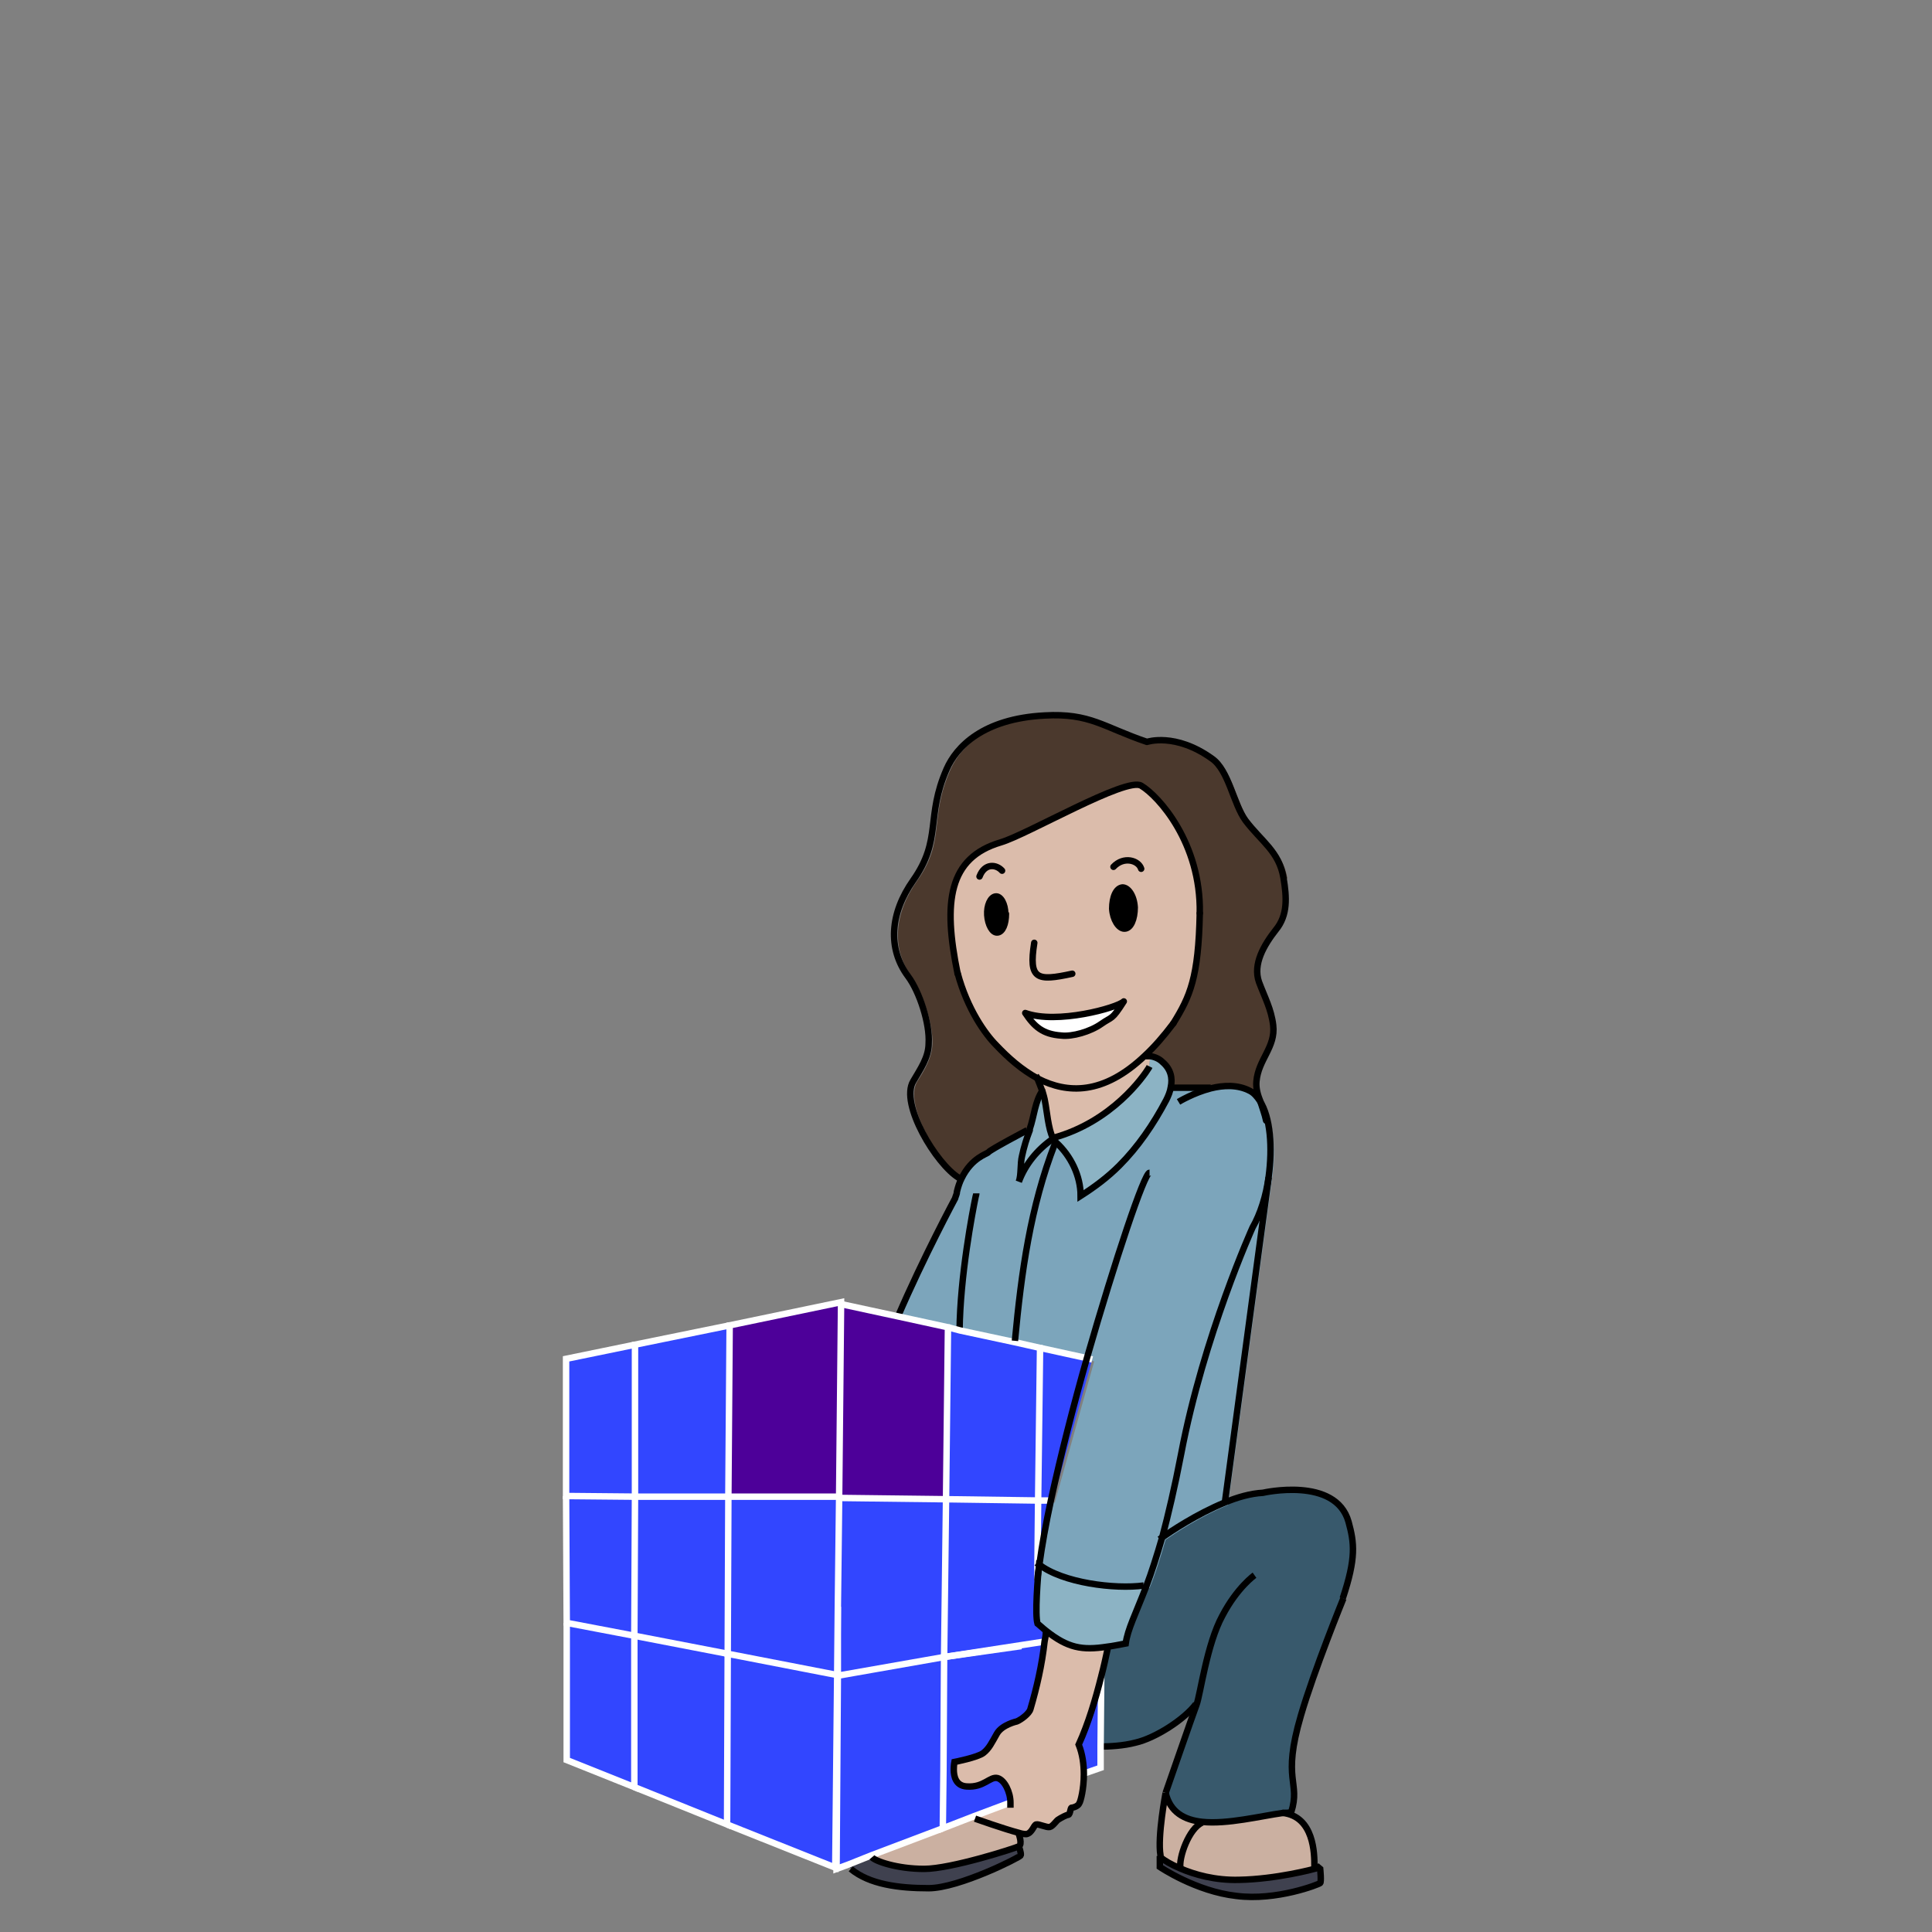<?xml version="1.0" encoding="UTF-8"?><svg id="Layer_5" xmlns="http://www.w3.org/2000/svg" width="300" height="300" viewBox="0 0 300 300"><rect x="0" y="0" width="300" height="300" fill="#808080" stroke="none"/><defs><style>.cls-1{stroke-linecap:round;stroke-linejoin:round;}.cls-1,.cls-2{stroke:#000;}.cls-1,.cls-2,.cls-3{fill:none;}.cls-2,.cls-3{stroke-miterlimit:10;}.cls-3{stroke:#fff;}.cls-4,.cls-5,.cls-6,.cls-7,.cls-8,.cls-9,.cls-10,.cls-11,.cls-12,.cls-13,.cls-14{stroke-width:0px;}.cls-5{fill:#4b392d;}.cls-6{fill:#4d0099;}.cls-7{fill:#38596c;}.cls-8{fill:#3f414f;}.cls-9{fill:#cbb0a1;}.cls-10{fill:#dbbcab;}.cls-11{fill:#8cb3c4;}.cls-12{fill:#3246ff;}.cls-13{fill:#7ca5bb;}.cls-14{fill:#fff;}</style></defs><path class="cls-7" d="m185.7,264.6c-1.9,2.4-6.3,5.3-9.4,6-1.9.4-4.1.6-5.4.6v-11c0,0,0,0,0,0,.4-1.4.7-2.9,1-4.3h0c.9-.3,1.8-.4,2.9-.7.3-2.2,1.5-4.5,3.2-8.9.8-2,1.6-4.5,2.5-7.7,1.3-.9,5.3-3.6,9.7-5.4,1.9-.8,4-1.4,5.9-1.5,0,0,11.3-2.6,13.3,4.5.9,3.3,1.2,5.6-.9,11.9,0,0-4.6,11.3-6.6,18.2-3,10.2,0,10.2-1.5,15-.4,0-.7,0-1.2.1-3.6.5-8.6,1.9-12.6,1.4-2.8-.3-4.9-1.5-5.7-4.5,0,0,4.2-12.2,4.8-13.7Z"/><path class="cls-8" d="m205,290.1s.2,2,0,2.2c-.2.2-6.8,2.8-13,2-6.3-.7-11.9-4.5-11.9-4.5v-1.7c.1.1.2.2.2.3.6.5,1.6,1.1,3,1.7h0c2.3,1,5.5,1.9,9.2,1.8,5.8-.1,11.7-1.7,11.7-1.7,0,0,0-.2,0-.5h.2l.6.5Z"/><path class="cls-9" d="m199.2,281.5c5,.5,5.1,6.5,5,8.2,0,.3,0,.5,0,.5,0,0-5.9,1.6-11.7,1.7-3.6,0-6.9-.8-9.2-1.8h0c-.3-1.6,1.2-6.2,3.4-7.1h0c3.9.4,9-1,12.6-1.5Z"/><path class="cls-5" d="m199.4,136.4c.5,3,.6,5.8-1.2,8.1-1.8,2.3-3.7,5.3-2.6,8.1.8,2.3,1.9,4.2,2.2,6.7.4,3.4-2.2,5.3-2.6,8.7-.1,1.1.2,2.1.6,3.1-.4-.7-.9-1.2-1.5-1.5-1.9-1-4.1-.9-6.1-.4h0c0,0-6,0-6,0h-.1c.2-1.4,0-2.9-1.3-4-.5-.4-1.2-.7-1.9-.9-.2,0-.4,0-.7,0l-.2-.2c1.4-1.3,2.9-3,4.4-5,2.6-4.2,3.9-7,4.1-17.1.2-10.9-6.4-18.2-9.1-19.8-2.3-1.4-17.7,7.6-21.8,8.8-8.1,2.4-9,9.2-6.7,20.4,1.5,5.6,4.3,9.5,6,11.2,1.8,1.9,3.9,3.8,6.5,5.2.3.7.5,1.3.7,1.8h0c-1.2,1.7-1.3,4.1-2,6,0,0,0,.1,0,.2h-.2c0,0-5.7,3-6,3.3-.2.3-2.6.8-4.2,4.1h-.2c-3.5-2.3-9.2-11.6-7.1-15.2,1.2-1.9,2.3-3.7,2.4-5.9.1-3-1.5-8-3.2-10.4-3.2-4.3-2.8-9.8.8-14.9,4.5-6.3,1.8-9.7,5.2-17.3,1.5-3.4,5.6-7.8,15.2-8.3,7.1-.4,9.2,1.9,15.9,4.1,0,0,4.5-1.5,10.1,2.6,2.6,1.9,3.3,7,5.2,9.6,2.5,3.3,5.2,4.8,5.9,8.9Z"/><path class="cls-9" d="m186.7,282.9h0c-2.1,1-3.7,5.6-3.4,7.2-1.4-.6-2.4-1.2-3-1.7,0-.1,0-.2,0-.3-.5-2.9.8-9.7.8-9.7.7,3,2.9,4.2,5.7,4.5Z"/><path class="cls-10" d="m161.2,167.5c-2.5-1.3-4.7-3.3-6.5-5.2-1.7-1.8-4.6-5.6-6-11.2-2.3-11.2-1.4-18,6.7-20.4,4.1-1.2,19.6-10.1,21.8-8.8,2.8,1.6,9.3,8.9,9.1,19.8-.2,10-1.5,12.9-4.1,17.1-1.5,2-3,3.7-4.4,5-6.5,6.3-12.1,6-16.6,3.6Zm13.5-23.3c.9,0,1.7-1.5,1.6-3.3,0-1.8-.9-3.2-1.9-3.1-.9,0-1.7,1.5-1.6,3.3,0,1.8.9,3.2,1.9,3.1Zm-3.6,14.8c1.6-1.2,1.6-.5,3.5-3.5-.9,1-10.4,3.6-15.3,1.8,1.3,2.1,2.7,3.2,5.6,3.5,1.7.1,4.5-.7,6.2-1.8Zm-16.1-14.3c.8,0,1.3-1.3,1.3-2.9,0-1.5-.8-2.8-1.5-2.7s-1.4,1.3-1.3,2.9.8,2.8,1.6,2.7Z"/><path class="cls-11" d="m178.4,165.8l.2-1.7c.7.1,1.4.4,1.9.9,1.3,1.1,1.6,2.5,1.3,3.9-.1.7-.4,1.4-.7,2-2,3.8-4.4,7.3-7.3,10.2-1.8,1.8-3.8,3.3-6,4.7,0-3.1-1.5-6.2-3.8-8.3-.2-.2-.4-.4-.6-.5l.2-.2c9.2-2.5,14.1-9.6,14.9-10.9Z"/><path class="cls-10" d="m178.6,164.1l-.2,1.7c-.8,1.3-5.7,8.4-14.9,10.9-.7-1.2-1-4.6-1.2-5.5-.1-.7-.3-1.3-.5-2h0c-.2-.6-.4-1.2-.7-1.8,4.5,2.3,10.1,2.6,16.6-3.6l.2.2c.2,0,.4,0,.7,0Z"/><path class="cls-11" d="m178,246.3c-1.7,4.4-2.9,6.7-3.2,8.9-1.1.2-2,.4-2.9.5-3.9.6-6.1.2-9.5-2.5-.4-.3-.8-.7-1.3-1.1-.4-1.4-.4-3.8,0-6.8h0c0-.8.2-1.6.3-2.5,3.7,2.9,11.8,3.9,16.3,3.3h.4Z"/><path class="cls-4" d="m176.2,140.9c0,1.8-.6,3.3-1.6,3.3-.9,0-1.8-1.4-1.9-3.1,0-1.8.6-3.2,1.6-3.3.9,0,1.8,1.3,1.9,3.1Z"/><path class="cls-14" d="m174.5,155.5c-1.9,3-1.8,2.3-3.5,3.5-1.7,1.2-4.5,2-6.2,1.8-2.9-.2-4.2-1.4-5.6-3.5,4.9,1.8,14.3-.8,15.3-1.8Z"/><path class="cls-10" d="m156.9,279.9c0-1.6-.9-3.5-2-3.8-1.3-.4-2.2,1.5-4.8,1.3-1.7-.1-2-1.5-2-2.6s.1-1.2.1-1.2c0,0,3.6-.7,4.5-1.4.9-.7,1.3-1.7,2.1-3s3.1-1.9,3.1-1.9c.7-.3,1.9-1.2,2.1-1.9,1-3.4,1.7-7,2.2-10.5,0-.5.1-1,.2-1.5h0c3.4,2.7,5.6,3,9.5,2.4h0c-.3,1.5-.6,3-1,4.4-.9,3.6-2,7.3-3.5,10.6.6,1.5.8,3.1.8,4.6,0,2.3-.5,4.2-.7,4.5-.2.5-1,.7-1.2.7-.2,0-.2,1-.5,1.1-.3,0-1.2.5-1.5.7-.3.1-.9,1.1-1.4,1.2s-1.7-.5-2.1-.4c-.4.1-.6,1.3-1.5,1.5-.2,0-.6,0-1.2-.2-2.3-.6-6.8-2.2-6.8-2.2l-.2-.4,5.6-2.1h0Z"/><path class="cls-12" d="m170.9,271.2v3.3s-2.6.9-2.6.9c0-1.4-.2-3-.8-4.6,1.4-3.3,2.6-7,3.5-10.6h0v11Z"/><path class="cls-12" d="m169.6,211.1l-6.1,21.9h-.2c1.5-6.9,3.5-14.7,5.6-22.1l.7.2Z"/><path class="cls-12" d="m161.5,209.3l7.3,1.6c-2.1,7.4-4.1,15.2-5.6,22.1h-2.1l.3-23.7Z"/><path class="cls-11" d="m163.5,176.7l-.2.2h0c-2.3,1.6-4.2,3.9-5.2,6.6.4-1.1.2-2.8.5-4,.3-1.4.7-2.7,1.2-4,0,0,0-.1,0-.2.7-2,.8-4.3,2-6,.2.7.4,1.3.5,2,.1.9.5,4.2,1.2,5.5Z"/><path class="cls-12" d="m161.2,233h2.1c-.8,3.6-1.4,7-1.8,10-.1,0-.2-.1-.3-.2v-9.7Z"/><path class="cls-12" d="m161.2,233v9.7c0,0,0,2.7,0,2.7h0c-.3,3.1-.3,5.4,0,6.9.5.4.9.8,1.3,1.1h0c0,.5-.1,1.1-.2,1.6l-15.6,2.4.3-24.5,14.3.2Z"/><path class="cls-12" d="m146.6,257.3l15.6-2.4c-.4,3.6-1.2,7.1-2.2,10.5-.2.7-1.4,1.6-2.1,1.9,0,0-2.3.5-3.1,1.9s-1.2,2.3-2.1,3c-.9.7-4.5,1.4-4.5,1.4,0,0-.1.5-.1,1.2h-1.6s.2-17.5.2-17.5Z"/><polygon class="cls-12" points="149.1 206.6 157.5 208.4 161.5 209.3 161.2 233 146.9 232.8 147.2 206.1 149.1 206.6"/><path class="cls-12" d="m161.1,242.7c0,0,.2.2.3.2-.1.9-.2,1.7-.3,2.5v-2.7Z"/><path class="cls-8" d="m158.2,286.7s.4,1,.3,1.4c-.1.3-9.6,5.1-14.3,5.1s-9.2-.6-12.1-3l-.3-.7,3.5-1.4v.3c.6.6,4.1,1.8,8.2,1.8s14-3.2,14.7-3.5Z"/><path class="cls-9" d="m158.2,284.8s.6,1.6,0,1.9c-.6.3-10.5,3.5-14.7,3.5s-7.6-1.2-8.1-1.8v-.3c-.1,0,11-4.3,11-4.3l4.9-1.9.2.4s4.5,1.6,6.8,2.2v.2Z"/><path class="cls-12" d="m156.9,279.9h0l-5.6,2.1-4.9,1.9v-9.1c0,0,1.7,0,1.7,0,0,1,.3,2.5,2,2.6,2.7.2,3.6-1.6,4.8-1.3,1.1.3,2,2.2,2,3.8Z"/><path class="cls-4" d="m156.2,141.9c0,1.6-.5,2.8-1.3,2.9s-1.5-1.2-1.6-2.7.5-2.8,1.3-2.9,1.5,1.2,1.5,2.7Z"/><path class="cls-13" d="m195.7,171c-.4-.7-.9-1.2-1.5-1.5-1.9-1-4.1-.9-6.1-.4h0c0,0-6,0-6,0h-.1c-.1.7-.4,1.3-.7,2-2,3.8-4.4,7.3-7.3,10.2-1.8,1.8-3.8,3.3-6,4.7,0-3.1-1.5-6.2-3.8-8.3-.2-.2-.4-.4-.6-.5h0c-2.3,1.6-4.2,3.9-5.2,6.6.4-1.1.2-2.8.5-4,.3-1.4.7-2.7,1.2-4h-.2c0,0-5.7,3-6,3.3-.2.3-2.6.8-4.2,4.1-.3.6-.5,1.2-.7,2,0,.4-.2.7-.3,1.1,0,0-4.9,9.1-8.9,18.4l7.8,1.7,1.9.4,8.4,1.9,4,.9,7.3,1.6.7.2-6.1,21.9h-.2c-.8,3.6-1.4,7-1.8,10,3.7,2.9,11.8,3.9,16.3,3.3h.4c.8-1.9,1.6-4.4,2.5-7.5,1.3-.9,5.3-3.6,9.7-5.4l6.8-50.5c.7-4.5.3-9.2-1.4-11.8Z"/><polygon class="cls-6" points="139.4 204.4 147.2 206.1 146.9 232.8 130.3 232.6 130.3 232.4 130.6 202.5 139.4 204.4"/><polygon class="cls-12" points="146.9 232.8 146.6 257.3 130.1 260.2 130.1 249.5 130.3 232.6 146.9 232.8"/><polygon class="cls-12" points="146.6 257.3 146.5 274.8 146.4 283.9 135.3 288.1 131.8 289.5 129.9 290.2 130.1 260.2 146.6 257.3"/><polygon class="cls-6" points="130.6 202.2 130.6 202.5 130.4 202.4 130.2 232.4 113.1 232.4 113.3 205.8 130.6 202.2"/><polygon class="cls-6" points="130.6 202.5 130.3 232.4 130.2 232.4 130.4 202.4 130.6 202.5"/><rect class="cls-12" x="130.2" y="232.4" width="0" height=".2"/><polygon class="cls-12" points="130.3 232.6 130.1 249.5 130.2 232.6 130.3 232.6"/><polygon class="cls-12" points="130.2 232.4 130.2 232.6 130.1 249.5 130 260.1 113 256.8 113.1 232.4 130.2 232.4"/><polygon class="cls-12" points="130 260.1 129.7 290 112.9 283.3 113 256.8 130 260.1"/><polygon class="cls-12" points="113.3 205.8 113.1 232.4 98.6 232.4 98.6 208.8 113.3 205.8"/><polygon class="cls-12" points="113.1 232.4 113 256.8 98.5 254 98.6 232.4 113.1 232.4"/><polygon class="cls-12" points="113 256.8 112.9 283.3 98.5 277.5 98.5 254 113 256.8"/><polygon class="cls-12" points="98.6 208.8 98.6 232.4 87.9 232.3 87.9 211 98.6 208.8"/><polygon class="cls-12" points="98.6 232.4 98.5 254 88 252 87.9 232.3 98.6 232.4"/><polygon class="cls-12" points="98.5 254 98.5 277.5 88 273.3 88 252 98.5 254"/><path class="cls-2" d="m170.9,271.2c1.3,0,3.5-.1,5.4-.6,3.1-.7,7.6-3.6,9.4-6"/><path class="cls-2" d="m159.5,175.5s-5.7,3-6,3.4c-.2.3-2.6.8-4.2,4.1-.3.6-.5,1.2-.7,2,0,.4-.2.7-.3,1.1,0,0-4.9,9.1-8.9,18.4"/><path class="cls-2" d="m151.6,185.3s0,.2-.1.5c-.5,2.4-2.4,12.3-2.5,20.8"/><polyline class="cls-3" points="146.4 283.9 135.3 288.1 131.8 289.5 129.9 290.2 130.1 260.2"/><polyline class="cls-3" points="156.9 279.9 151.3 282 146.4 283.9 146.5 274.8 146.6 257.3 158.6 255.6"/><polyline class="cls-3" points="162.4 254.9 162.2 254.9 146.6 257.3"/><polyline class="cls-3" points="171 260.2 170.9 271.2 170.9 274.5 168.3 275.4"/><polyline class="cls-3" points="161.1 245.4 161.1 242.7 161.2 233"/><polyline class="cls-3" points="161.5 209.3 168.8 210.9 169.6 211.1"/><polyline class="cls-3" points="163.5 233 163.2 233 161.2 233"/><polyline class="cls-3" points="147.2 206.1 149.1 206.6 157.5 208.4 161.5 209.3 161.2 233 146.9 232.8"/><polyline class="cls-3" points="146.9 232.8 146.6 257.3 130.1 260.2 130.1 249.5"/><polyline class="cls-3" points="130.6 202.5 139.4 204.4 147.2 206.1 146.9 232.8 130.3 232.6"/><polyline class="cls-3" points="112.9 283.3 129.7 290 130 260.1"/><polyline class="cls-3" points="98.5 277.5 112.9 283.3 113 256.8"/><line class="cls-3" x1="98.5" y1="254" x2="113" y2="256.8"/><polyline class="cls-3" points="88 252 88 273.3 98.5 277.5 98.5 254"/><polyline class="cls-3" points="87.9 232.3 88 252 98.5 254 98.6 232.4"/><polyline class="cls-3" points="98.6 208.8 87.9 211 87.9 232.3 98.6 232.4"/><polyline class="cls-3" points="113.3 205.8 98.6 208.8 98.6 232.4 113.1 232.4"/><polyline class="cls-3" points="113.1 232.4 113 256.8 130 260.1 130.1 249.5 130.3 232.6 130.3 232.4"/><polygon class="cls-3" points="113.1 232.4 130.2 232.4 130.3 232.4 130.6 202.5 130.6 202.2 113.3 205.8 113.1 232.4"/><path class="cls-2" d="m161.8,169.3c-.2-.5-.4-1.1-.7-1.8,0-.1-.1-.3-.2-.4"/><path class="cls-2" d="m178.5,165.6s0,0-.1.2c-.8,1.3-5.7,8.4-14.9,10.9-.7-1.2-1-4.6-1.2-5.5-.1-.7-.3-1.3-.5-2"/><path class="cls-2" d="m177.9,164c.2,0,.4,0,.7,0,.7.1,1.4.4,1.9.9,1.3,1.1,1.6,2.5,1.3,3.9-.1.7-.4,1.4-.7,2-2,3.8-4.4,7.3-7.3,10.2-1.8,1.8-3.8,3.3-6,4.7,0-3.1-1.5-6.2-3.8-8.3-.2-.2-.4-.4-.6-.5h0c-2.3,1.6-4.2,3.9-5.2,6.6.4-1.1.2-2.8.5-4,.3-1.4.7-2.7,1.2-4,0,0,0-.1,0-.2.7-2,.8-4.3,2-6h0"/><line class="cls-2" x1="182" y1="168.9" x2="188" y2="168.9"/><path class="cls-2" d="m161.1,245.4c0-.8.2-1.6.3-2.5.4-2.9,1-6.3,1.8-10,1.5-6.9,3.5-14.7,5.6-22.1,4.4-15.3,8.9-28.7,9.7-28.7"/><line class="cls-3" x1="161.1" y1="245.4" x2="161.1" y2="245.4"/><path class="cls-2" d="m183,171.1s2.3-1.4,5-2.1c2-.5,4.2-.6,6.1.4.6.3,1.1.9,1.5,1.5,1.7,2.6,2,7.3,1.4,11.8-.4,3-1.3,5.8-2.5,7.9,0,0-7.6,16.8-11.1,35.2-1,5.2-2,9.4-2.9,12.8-.9,3.1-1.7,5.6-2.5,7.7-1.7,4.4-2.9,6.7-3.2,8.9-1.1.2-2,.4-2.9.5-3.9.6-6.1.2-9.5-2.5-.4-.3-.8-.7-1.3-1.1-.4-1.4,0-6.8.3-9.8"/><polyline class="cls-2" points="197 182.8 190.2 233.3 190.2 233.6"/><path class="cls-2" d="m162.4,253.4c0,.5-.1,1-.2,1.5-.4,3.6-1.2,7.1-2.2,10.5-.2.7-1.4,1.6-2.1,1.9,0,0-2.3.5-3.1,1.9s-1.2,2.3-2.1,3c-.9.7-4.5,1.4-4.5,1.4,0,0-.1.5-.1,1.2,0,1,.3,2.5,2,2.6,2.7.2,3.6-1.6,4.8-1.3,1.1.3,2,2.2,2,3.8,0,.3,0,.6,0,.8"/><path class="cls-2" d="m172,256c-.3,1.4-.6,2.8-1,4.3-.9,3.6-2,7.3-3.5,10.6.6,1.5.8,3.1.8,4.6,0,2.3-.5,4.2-.7,4.5-.2.5-1,.7-1.2.7-.2,0-.2,1-.5,1.1-.3,0-1.2.5-1.5.7-.3.1-.9,1.1-1.4,1.2s-1.7-.5-2.1-.4c-.4.1-.6,1.3-1.5,1.5-.2,0-.6,0-1.2-.2-2.3-.6-6.8-2.2-6.8-2.2"/><path class="cls-2" d="m180.1,239s.1-.1.4-.3c1.3-.9,5.3-3.6,9.7-5.4,1.9-.8,4-1.4,5.9-1.5,0,0,11.3-2.6,13.3,4.5.9,3.3,1.2,5.6-.9,11.9"/><path class="cls-2" d="m194.8,244.6s-2.7,1.9-5,6.3c-2.4,4.4-3.4,12.2-4,13.8-.6,1.6-4.8,13.7-4.8,13.7"/><path class="cls-2" d="m181,278.4c.7,3,2.9,4.2,5.7,4.5,3.9.4,9-.9,12.6-1.4.4,0,.8,0,1.2-.1,1.5-4.8-1.5-4.8,1.5-15,2-6.9,6.6-18.2,6.6-18.2"/><path class="cls-2" d="m186.7,283c-2.1.9-3.7,5.5-3.4,7.1"/><path class="cls-2" d="m181,278.4s-1.3,6.8-.8,9.7c0,.1,0,.2,0,.3.6.5,1.6,1.1,3,1.7h0c2.3,1,5.5,1.9,9.2,1.8,5.8-.1,11.7-1.7,11.7-1.7,0,0,0-.2,0-.5,0-1.7,0-7.7-5-8.2"/><path class="cls-2" d="m204.4,289.7l.6.5s.2,2,0,2.2c-.2.2-6.8,2.8-13,2-6.3-.7-11.9-4.5-11.9-4.5v-1.7"/><path class="cls-2" d="m158.2,284.8s.6,1.6,0,1.9c-.6.3-10.5,3.5-14.7,3.5s-7.6-1.2-8.1-1.8"/><path class="cls-2" d="m158.2,286.7s.4,1,.3,1.4c-.1.3-9.6,5.1-14.3,5.1s-9.2-.6-12.1-3"/><path class="cls-2" d="m161,242.7s0,0,0,0c0,0,.2.2.3.2,3.7,2.9,11.8,3.9,16.3,3.3"/><path class="cls-2" d="m163.8,177.6c-3.8,9.8-5.2,19.9-6.2,30.6"/><path class="cls-1" d="m148.7,151.1c1.5,5.6,4.3,9.5,6,11.2,1.8,1.9,3.9,3.8,6.5,5.2,4.5,2.3,10.1,2.6,16.6-3.6,1.4-1.3,2.9-3,4.4-5"/><path class="cls-1" d="m152.1,136.1c.8-2.1,2.6-1.9,3.5-.9"/><path class="cls-1" d="m172.9,134.6c1.6-1.7,3.9-1,4.3.3"/><path class="cls-1" d="m156.2,141.9c0,1.6-.5,2.8-1.3,2.9s-1.5-1.2-1.6-2.7.5-2.8,1.3-2.9,1.5,1.2,1.5,2.7Z"/><path class="cls-1" d="m176.2,140.9c0,1.8-.6,3.3-1.6,3.3-.9,0-1.8-1.4-1.9-3.1,0-1.8.6-3.2,1.6-3.3.9,0,1.8,1.3,1.9,3.1Z"/><path class="cls-1" d="m160.6,146.4c-.9,5.7.4,6,5.9,4.8"/><path class="cls-1" d="m159.2,157.3c4.9,1.8,14.3-.8,15.3-1.8-1.9,3-1.8,2.3-3.5,3.5-1.7,1.2-4.5,2-6.2,1.8-2.9-.2-4.2-1.4-5.6-3.5Z"/><path class="cls-1" d="m186.3,141.8c-.2,10-1.5,12.9-4.1,17.1"/><path class="cls-1" d="m186.3,141.8c.2-10.9-6.4-18.2-9.1-19.8-2.3-1.4-17.7,7.6-21.8,8.8-8.1,2.4-9,9.2-6.7,20.4"/><path class="cls-1" d="m196.6,174c-.2-1-.6-2-.9-3-.4-1-.7-2-.6-3.1.3-3.4,3-5.3,2.6-8.7-.3-2.5-1.3-4.3-2.2-6.7-1-2.8.8-5.8,2.6-8.1,1.9-2.3,1.7-5.1,1.2-8.1-.7-4.1-3.4-5.6-5.9-8.9-1.9-2.6-2.6-7.8-5.2-9.6-5.7-4.1-10.1-2.6-10.1-2.6-6.8-2.3-8.8-4.5-15.9-4.1-9.6.5-13.7,4.9-15.2,8.3-3.3,7.5-.7,10.9-5.2,17.3-3.6,5.1-4,10.6-.8,14.9,1.8,2.4,3.4,7.4,3.2,10.4,0,2.2-1.3,4-2.4,5.9-2.1,3.5,3.6,12.9,7.1,15"/></svg>